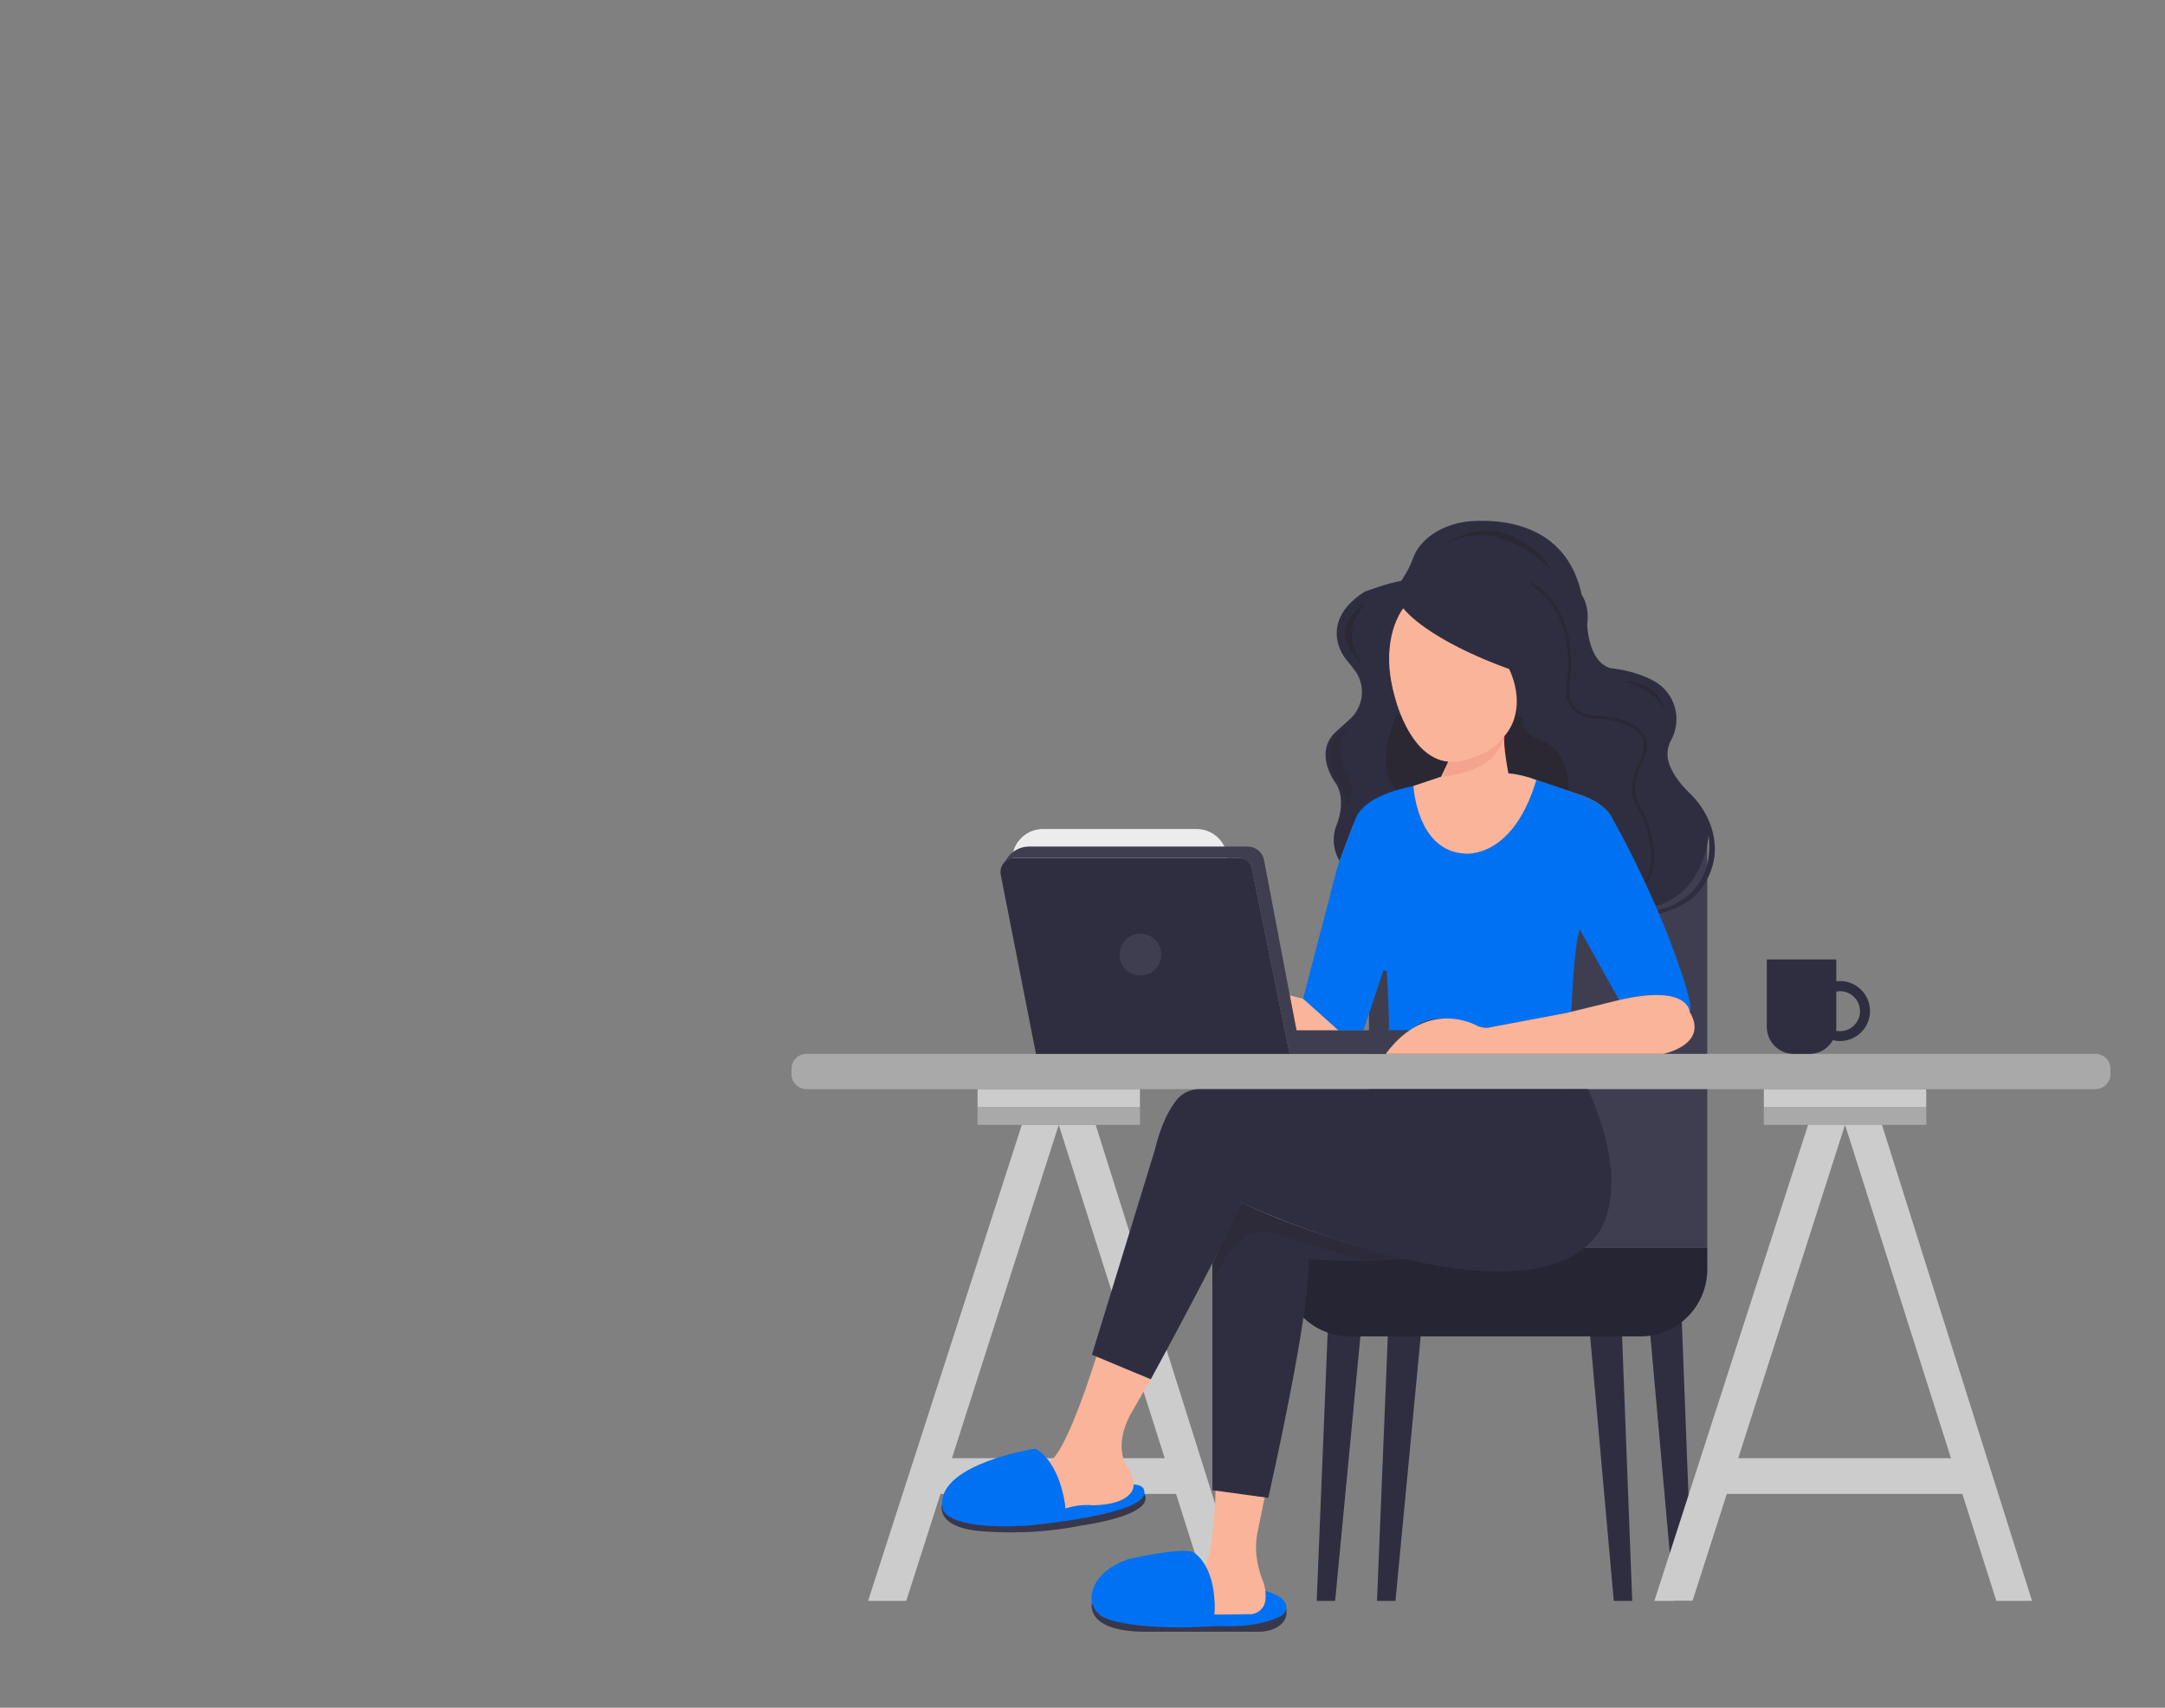 <svg width="866" height="683" viewBox="0 0 866 683" fill="none" xmlns="http://www.w3.org/2000/svg">
<rect x="0" y="0" width="866" height="683" fill="#808080" stroke="none"/>
<g clip-path="url(#clip0_1_2)">
<path d="M736 392.36C733.627 392.36 731.307 393.064 729.333 394.382C727.36 395.701 725.822 397.575 724.913 399.768C724.005 401.961 723.768 404.373 724.231 406.701C724.694 409.029 725.836 411.167 727.515 412.845C729.193 414.524 731.331 415.666 733.659 416.129C735.987 416.592 738.4 416.355 740.592 415.447C742.785 414.538 744.659 413 745.978 411.027C747.296 409.053 748 406.733 748 404.36C748 401.177 746.736 398.125 744.485 395.875C742.235 393.624 739.183 392.36 736 392.36ZM736 412.41C734.418 412.41 732.871 411.941 731.555 411.062C730.24 410.183 729.214 408.933 728.609 407.471C728.003 406.01 727.845 404.401 728.154 402.849C728.462 401.297 729.224 399.872 730.343 398.753C731.462 397.634 732.887 396.872 734.439 396.564C735.991 396.255 737.6 396.413 739.061 397.019C740.523 397.624 741.773 398.65 742.652 399.965C743.531 401.281 744 402.828 744 404.41C744 406.532 743.157 408.567 741.657 410.067C740.157 411.567 738.122 412.41 736 412.41Z" fill="#2F2E41"/>
<path d="M635.18 524.65L645.51 640.27H652.89L648.46 524.65H635.18Z" fill="#2F2E41"/>
<path d="M659.29 524.65L669.63 640.27H677.01L672.58 524.65H659.29Z" fill="#2F2E41"/>
<path d="M568.51 532.02L558.18 640.27H550.8L555.22 532.02H568.51Z" fill="#2F2E41"/>
<path d="M544.39 532.02L534.06 640.27H526.68L531.11 532.02H544.39Z" fill="#2F2E41"/>
<path d="M682.9 327.33H547.59V499.05H682.9V327.33Z" fill="#2F2E41"/>
<path opacity="0.08" d="M682.9 327.33H547.59V499.05H682.9V327.33Z" fill="white"/>
<path d="M408.74 449.85L347.23 640.27H362.49L423.5 449.85L484.02 640.27H498.29L438.26 449.85H408.74Z" fill="#CCCCCC"/>
<path d="M470.24 583.19H374.79L370.85 597.46H475.65L470.24 583.19Z" fill="#CCCCCC"/>
<path d="M514.49 643.45C515.2 648.13 512.03 650.45 509.17 651.59C507.357 652.281 505.43 652.62 503.49 652.59H459.35C433.35 652.92 436.81 640.79 436.81 640.79C436.81 640.79 437.62 647.31 449.17 648.72C449.17 648.72 468.17 651.91 481.5 650.08C481.5 650.11 510.39 651.8 514.49 643.45Z" fill="#3F3D56"/>
<path opacity="0.2" d="M514.49 643.45C515.2 648.13 512.03 650.45 509.17 651.59C507.357 652.281 505.43 652.62 503.49 652.59H459.35C433.35 652.92 436.81 640.79 436.81 640.79C436.81 640.79 437.62 647.31 449.17 648.72C449.17 648.72 468.17 651.91 481.5 650.08C481.5 650.11 510.39 651.8 514.49 643.45Z" fill="#231F20"/>
<path d="M376.85 601.5C376.85 601.5 373.52 611.4 394.21 612.5C407.243 613.441 420.344 612.6 433.15 610C433.15 610 462.15 606.1 457.77 597.51L451.84 600.18L409 609.39L376.85 601.5Z" fill="#3F3D56"/>
<path opacity="0.2" d="M376.85 601.5C376.85 601.5 373.52 611.4 394.21 612.5C407.243 613.441 420.344 612.6 433.15 610C433.15 610 462.15 606.1 457.77 597.51L451.84 600.18L409 609.39L376.85 601.5Z" fill="#231F20"/>
<path d="M438.54 542.51C438.54 542.51 426.47 582 419.46 584.69C419.46 584.69 425.14 591.69 426.14 603.38C426.14 603.38 431.63 601.72 435.36 601.98C437.268 602.143 439.187 602.117 441.09 601.9C447.66 601.04 458.7 597.9 450.67 586.2C450.67 586.2 445.33 578.85 452.01 566L460.32 551.62L438.54 542.51Z" fill="#F9B499"/>
<path d="M486.22 595.71C486.22 595.71 486.15 616.57 482.07 626.27C482.07 626.27 486.77 634.09 485.72 645.77L500.8 645.7C500.8 645.7 506.93 645.42 506.3 637.22C506.147 635.394 505.712 633.603 505.01 631.91C503.84 628.97 501.35 621.46 502.91 613.4L506.34 596.49L486.11 595L486.22 595.71Z" fill="#F9B499"/>
<path d="M478.57 356.33H417.23C413.943 356.327 410.792 355.02 408.468 352.695C406.145 350.369 404.84 347.217 404.84 343.93C404.84 340.644 406.145 337.493 408.469 335.169C410.792 332.845 413.944 331.54 417.23 331.54H478.57C480.2 331.535 481.816 331.851 483.324 332.472C484.832 333.092 486.202 334.004 487.357 335.155C488.512 336.306 489.428 337.673 490.053 339.179C490.678 340.685 491 342.3 491 343.93C491 345.561 490.678 347.176 490.053 348.682C489.428 350.189 488.512 351.557 487.357 352.709C486.203 353.861 484.832 354.773 483.324 355.395C481.817 356.016 480.201 356.334 478.57 356.33Z" fill="#ECECEC"/>
<path d="M535.81 344.3C534.504 342.113 533.727 339.653 533.54 337.113C533.352 334.573 533.76 332.025 534.73 329.67C535.921 326.718 536.486 323.551 536.39 320.37C536.351 318.071 535.761 315.814 534.67 313.79C534.67 313.79 526.57 303.67 532.21 295.11C532.826 294.213 533.548 293.394 534.36 292.67L539.6 287.92C539.6 287.92 539.82 287.75 540.17 287.42C542.801 284.946 544.423 281.586 544.724 277.988C545.025 274.389 543.983 270.806 541.8 267.93C541.03 266.93 540.08 265.71 538.91 264.32C537.301 262.452 536.099 260.269 535.38 257.91C533.83 252.65 533.97 244.21 545.78 236.69C545.78 236.69 555.46 233.02 560.47 232.35C560.47 232.35 560.77 231.85 561.24 231.14C562.879 228.662 564.221 226.001 565.24 223.21C566.3 220.21 568.87 215.88 575.13 212.34C579.308 210.037 583.948 208.698 588.71 208.42C600.64 207.63 626.63 209.33 632.71 238.02C632.71 238.02 635.89 241.86 634.88 249.87C634.88 249.87 635.22 264.72 644.23 267.23C644.23 267.23 654.09 268.02 661.97 272.58C665.855 274.857 668.709 278.549 669.933 282.883C671.158 287.217 670.659 291.856 668.54 295.83L668.47 295.97C667.711 297.315 667.231 298.799 667.059 300.333C666.887 301.867 667.027 303.421 667.47 304.9C668.47 308.14 670.82 312.37 675.87 317.24C679.349 320.553 682.077 324.573 683.87 329.03C686.55 335.83 687.69 345.35 680.59 355.34C680.59 355.34 676.03 362.58 663.51 365.41L663 364C663 364 686.44 360.14 683.44 334.11C683.44 334.11 681.8 357.16 662.27 362.33C662.27 362.33 650.27 336.44 644.72 326.93C644.72 326.93 642.22 321.26 632.2 317.93L614.51 311.93C610.922 310.535 607.161 309.636 603.33 309.26C603.33 309.26 600.83 298.58 601.66 294.41C601.66 294.41 605.5 289.41 605.84 286.8C605.84 286.8 607.66 275.16 603.26 267.75C603.26 267.75 571.46 256.19 561.26 243.34C561.26 243.34 556.59 249.34 555.75 262.2C554.91 275.06 563.1 303.09 579.28 304.59C579.28 304.59 577.28 309.76 576.45 310.59C576.45 310.59 557.75 316.93 554.92 317.76C554.92 317.76 545.55 319.45 541.04 330.47L535.81 344.3Z" fill="#2F2E41"/>
<path opacity="0.2" d="M538.44 323C538.44 323 543.11 317.82 539.44 309.81C539.44 309.81 532 299.3 539.64 290.81C539.64 290.81 530.03 294.64 532.1 304.99C532.572 307.251 533.534 309.382 534.92 311.23C537.467 314.604 538.717 318.781 538.44 323Z" fill="#231F20"/>
<path d="M581.3 304.73C581.3 304.73 591.3 304.81 601.68 294.43C601.394 297.524 601.586 300.644 602.25 303.68C602.25 303.68 589.61 313.7 581.3 304.73Z" stroke="#ED1C24" stroke-width="0.5" stroke-miterlimit="10"/>
<path opacity="0.37" d="M558.56 285.87C558.56 285.87 548.38 308.56 559.42 316.35L576.49 310.62L579.32 304.62C579.32 304.62 567.32 304.74 560.4 285.88C560.4 285.87 560.08 286.28 558.56 285.87Z" fill="#231F20"/>
<path opacity="0.37" d="M627.49 316.35C627.49 316.35 628.22 301.18 617.09 296.13C617.09 296.13 607.92 293.75 609.18 287.36C609.18 287.36 606.8 286.68 606.18 285.65C606.18 285.65 604.7 291.72 601.72 294.43C601.72 294.43 601.07 300.17 603.39 309.28C603.39 309.28 610.34 310 614.57 311.95L627.49 316.35Z" fill="#231F20"/>
<path d="M521.24 399.45L535.36 412.11H545.36L553.45 387.82L554.71 388.61C554.71 388.61 555.93 408.61 555.49 412.11H564.49C564.49 412.11 571.49 402.57 591.19 410.41C592.648 411.092 594.291 411.268 595.86 410.91L628.57 404.74C628.57 404.74 629.46 378.37 631.91 371.74L647.69 400C647.69 400 673.17 393.11 675.84 404.68C675.84 404.68 679.06 405.12 667.05 373.75C667.05 373.75 657.15 348.6 644.74 327.02C644.74 327.02 642.62 321.54 632.22 318.02C632.22 318.02 607.86 309.02 603.35 309.34L565.35 314.42C565.35 314.42 546.27 317.42 542.35 327.17L536.19 343.29C535.519 345.058 534.941 346.861 534.46 348.69L521.24 399.45Z" fill="#0071F2"/>
<path d="M515.83 398.06L518.63 412.11H535.36L521.24 399.45L515.83 398.06Z" fill="#F9B499"/>
<path d="M513.15 499.05H682.91V507.63C682.91 511.156 682.215 514.647 680.866 517.905C679.517 521.163 677.539 524.123 675.046 526.616C672.553 529.109 669.593 531.087 666.335 532.436C663.077 533.785 659.586 534.48 656.06 534.48H540C532.879 534.48 526.05 531.651 521.014 526.616C515.979 521.58 513.15 514.751 513.15 507.63V499.05Z" fill="#2F2E41"/>
<path opacity="0.2" d="M513.15 499.05H682.91V507.63C682.91 511.156 682.215 514.647 680.866 517.905C679.517 521.163 677.539 524.123 675.046 526.616C672.553 529.109 669.593 531.087 666.335 532.436C663.077 533.785 659.586 534.48 656.06 534.48H540C532.879 534.48 526.05 531.651 521.014 526.616C515.979 521.58 513.15 514.751 513.15 507.63V499.05Z" fill="black"/>
<path d="M770.49 435.58H705.54V449.85H770.49V435.58Z" fill="#CCCCCC"/>
<path opacity="0.2" d="M770.49 442.71H705.54V449.84H770.49V442.71Z" fill="#231F20"/>
<path d="M723.25 449.85L661.75 640.27H677.01L738.01 449.85L798.54 640.27H812.81L752.78 449.85H723.25Z" fill="#CCCCCC"/>
<path d="M784.76 583.19H689.3L685.37 597.46H790.17L784.76 583.19Z" fill="#CCCCCC"/>
<path d="M455.97 435.58H391.02V449.85H455.97V435.58Z" fill="#CCCCCC"/>
<path opacity="0.2" d="M455.97 442.71H391.02V449.84H455.97V442.71Z" fill="#231F20"/>
<path d="M838.16 421.49H322.61C319.291 421.49 316.6 424.181 316.6 427.5V429.56C316.6 432.879 319.291 435.57 322.61 435.57H838.16C841.479 435.57 844.17 432.879 844.17 429.56V427.5C844.17 424.181 841.479 421.49 838.16 421.49Z" fill="#CCCCCC"/>
<path opacity="0.2" d="M838.16 421.49H322.61C319.291 421.49 316.6 424.181 316.6 427.5V429.56C316.6 432.879 319.291 435.57 322.61 435.57H838.16C841.479 435.57 844.17 432.879 844.17 429.56V427.5C844.17 424.181 841.479 421.49 838.16 421.49Z" fill="#231F20"/>
<path d="M436.78 541.78L460.32 551.62C460.32 551.62 491.32 494.87 496.52 480.97C496.52 480.97 606.04 531.97 637.75 495.25C637.75 495.25 654.64 479.04 635.18 435.58H479.8C478.043 435.571 476.307 435.958 474.72 436.711C473.132 437.464 471.735 438.564 470.63 439.93C467.83 443.44 464.37 449.61 461.85 460.2L436.78 541.78Z" fill="#2F2E41"/>
<path d="M507.31 599.06C507.31 599.06 524.93 521.61 523.31 503.59C536.269 504.556 549.281 504.556 562.24 503.59C562.24 503.59 525.24 494.73 496.56 480.97L484.96 505.26V596L507.31 599.06Z" fill="#2F2E41"/>
<g opacity="0.2">
<path d="M485.15 505.3L484.69 505.23L484.95 503.36L485.42 503.43L485.15 505.3ZM485.68 501.56L485.21 501.49L485.48 499.62L485.94 499.69L485.68 501.56ZM486.21 497.82L485.74 497.75L486 495.88L486.47 495.95L486.21 497.82ZM486.73 494.08L486.26 494.01L486.53 492.14L486.99 492.21L486.73 494.08ZM487.26 490.34L486.79 490.27L487.05 488.4L487.52 488.47L487.26 490.34ZM487.78 486.6L487.32 486.53L487.58 484.67L488.05 484.73L487.78 486.6ZM488.31 482.87L487.85 482.79C487.94 482.17 488.05 481.55 488.16 480.93L488.63 481.01C488.51 481.63 488.41 482.25 488.31 482.87ZM489 479.17L488.54 479.07C488.68 478.45 488.82 477.84 488.98 477.22L489.44 477.34C489.28 478 489.14 478.56 489 479.17ZM489.95 475.53L489.49 475.4C489.65 474.87 489.82 474.4 490 473.83L490.08 473.59L490.52 473.75L490.44 473.98C490.27 474.5 490.1 475 490 475.53H489.95ZM604.6 473.06H603.21V472.59H605.09V473.06H604.6ZM607 473.06V472.59L608.88 472.49V472.96L607 473.06ZM601.32 473.06L599.43 472.96V472.49L601.31 472.59L601.32 473.06ZM610.78 472.82V472.35C611.42 472.28 612.05 472.2 612.64 472.11L612.71 472.58C612.06 472.6 611.43 472.68 610.78 472.75V472.82ZM597.53 472.77L595.67 472.45L595.75 471.99L597.61 472.31L597.53 472.77ZM614.53 472.25L614.44 471.78C615.06 471.66 615.68 471.52 616.26 471.36L616.38 471.82C615.79 471.9 615.16 472.05 614.53 472.18V472.25ZM593.81 472.13L591.95 471.81L592.03 471.35L593.89 471.67L593.81 472.13ZM491.17 472L490.73 471.83C490.97 471.22 491.21 470.64 491.46 470.08L491.89 470.27C491.65 470.8 491.41 471.38 491.17 472ZM590.09 471.45L588.23 471.13L588.31 470.66L590.17 470.98L590.09 471.45ZM618.2 471.23L618.05 470.78C618.65 470.58 619.24 470.36 619.8 470.12L619.98 470.56C619.41 470.78 618.82 471 618.2 471.21V471.23ZM586.36 470.81L584.5 470.49L584.58 470.02L586.44 470.34L586.36 470.81ZM582.64 470.17L580.78 469.85L580.86 469.38L582.72 469.7L582.64 470.17ZM621.71 469.74L621.48 469.32C622.031 469.015 622.565 468.681 623.08 468.32L623.34 468.71C622.814 469.075 622.27 469.412 621.71 469.72V469.74ZM578.92 469.53L577.06 469.21L577.14 468.75L579 469L578.92 469.53ZM575.2 468.89L573.34 468.57L573.42 468.11L575.28 468.43L575.2 468.89ZM492.68 468.57L492.26 468.36C492.54 467.78 492.84 467.22 493.15 466.68L493.56 466.92C493.26 467.42 493 468 492.68 468.55V468.57ZM571.48 468.25L569.62 467.93L569.7 467.47L571.56 467.79L571.48 468.25ZM567.76 467.61L565.9 467.29L565.98 466.83L567.84 467.15L567.76 467.61ZM624.86 467.61L624.55 467.26C625.018 466.852 625.462 466.418 625.88 465.96L626.23 466.27C625.802 466.733 625.344 467.167 624.86 467.57V467.61ZM564 467L562.14 466.69L562.22 466.22L564.08 466.54L564 467ZM560.28 466.37L558.41 466.05L558.49 465.58L560.36 465.9L560.28 466.37ZM556.55 465.73L554.69 465.41L554.77 464.94L556.63 465.26L556.55 465.73ZM494.49 465.35L494.1 465.09C494.45 464.55 494.82 464.03 495.19 463.53L495.57 463.82C495.24 464.25 494.88 464.77 494.53 465.3L494.49 465.35ZM552.83 465.09L550.97 464.77L551.05 464.3L552.91 464.62L552.83 465.09ZM627.37 464.77L626.98 464.51C627.321 463.995 627.631 463.461 627.91 462.91L628.33 463.12C628.058 463.673 627.751 464.207 627.41 464.72L627.37 464.77ZM549.11 464.45L547.25 464.13L547.33 463.67L549.19 463.99L549.11 464.45ZM545.39 463.81L543.53 463.49L543.61 463.03L545.47 463.35L545.39 463.81ZM541.67 463.17L539.81 462.85L539.89 462.39L541.75 462.71L541.67 463.17ZM537.95 462.53L536.09 462.21L536.17 461.75L538.03 462.07L537.95 462.53ZM496.76 462.38L496.41 462.07C496.84 461.59 497.29 461.13 497.75 460.71L498.07 461.06C497.626 461.462 497.202 461.886 496.8 462.33L496.76 462.38ZM534.23 461.89L532.37 461.58L532.45 461.11L534.31 461.43L534.23 461.89ZM629.06 461.34L628.62 461.19C628.817 460.603 628.981 460.006 629.11 459.4L629.57 459.5C629.445 460.104 629.288 460.702 629.1 461.29L629.06 461.34ZM530.51 461.26L528.64 460.94L528.72 460.47L530.59 460.79L530.51 461.26ZM526.78 460.62L524.92 460.3L525 459.83L526.86 460.15L526.78 460.62ZM523.06 459.98L521.2 459.66L521.28 459.2L523.14 459.51L523.06 459.98ZM499.51 459.88L499.23 459.5C499.744 459.132 500.282 458.798 500.84 458.5L501.07 458.91C500.544 459.184 500.036 459.491 499.55 459.83L499.51 459.88ZM519.34 459.34L517.48 459.02L517.56 458.56L519.42 458.88L519.34 459.34ZM515.62 458.7L513.76 458.38L513.84 457.92L515.7 458.24L515.62 458.7ZM502.79 458L502.62 457.56C503.218 457.328 503.833 457.144 504.46 457.01L504.56 457.47C503.958 457.604 503.366 457.781 502.79 458ZM511.94 458L510.08 457.68L510.16 457.22L512.02 457.54L511.94 458ZM629.94 457.55L629.47 457.5C629.538 456.882 629.574 456.261 629.58 455.64H630C630 456.31 630 457 629.91 457.56L629.94 457.55ZM508.25 457.36H508.13C507.565 457.265 506.992 457.235 506.42 457.27V456.8C507.028 456.765 507.639 456.799 508.24 456.9H508.35L508.25 457.36ZM629.54 453.77C629.54 453.17 629.44 452.54 629.36 451.91L629.83 451.85C629.91 452.49 629.97 453.13 630.01 453.74L629.54 453.77ZM629.06 450.06C628.94 449.46 628.81 448.84 628.66 448.23L629.12 448.11C629.27 448.74 629.41 449.36 629.52 449.97L629.06 450.06ZM628.17 446.41C627.99 445.8 627.79 445.2 627.6 444.62L628.04 444.47C628.24 445.06 628.44 445.66 628.62 446.28L628.17 446.41ZM626.95 442.85C626.72 442.24 626.48 441.66 626.25 441.11L626.68 440.92C626.92 441.48 627.16 442.07 627.39 442.68L626.95 442.85ZM625.48 439.39C625.18 438.76 624.9 438.19 624.65 437.7L625.07 437.49C625.33 437.98 625.61 438.55 625.91 439.19L625.48 439.39ZM623.76 436.04L623.56 435.69L623.76 435.57V435.33C623.9 435.33 623.9 435.33 624.17 435.81L623.76 436.04Z" fill="#231F20"/>
</g>
<path opacity="0.2" d="M484.92 514.38C484.92 514.38 492.67 488.15 509.8 493.6L546.3 504.32L562.2 503.59C562.2 503.59 543.2 500.74 496.52 480.97L484.92 505.26V514.38Z" fill="#231F20"/>
<path d="M415.3 580C415.001 579.778 414.659 579.619 414.296 579.533C413.934 579.447 413.557 579.436 413.19 579.5C406.68 580.67 373.77 587.39 377.08 603.34C377.08 603.34 377.41 612.02 410.62 610.19C410.62 610.19 460.68 605.85 457.68 596.19C457.68 596.19 457.81 594.02 453.47 593.67C453.47 593.67 454.42 601.84 437.05 602.04C433.361 601.718 429.646 602.168 426.14 603.36C426.14 603.36 425.1 587.23 415.3 580Z" fill="#0071F2"/>
<path d="M436.75 637.46C437.56 633 440.85 627.29 451.34 623.58C451.34 623.58 475.08 618.1 477.98 621.25C477.98 621.25 486.93 626.89 485.72 645.77L499.53 645.58C500.596 645.659 501.665 645.46 502.63 645C504.02 644.19 506.92 642.7 506.2 636.29C506.2 636.29 515.4 638.43 514.49 643.45C514.353 644.115 514.062 644.738 513.64 645.27C513.218 645.801 512.677 646.226 512.06 646.51C508.98 648.01 500.7 651.18 487.06 650.28C487.06 650.28 456.39 652.81 442.21 647.17C440.317 646.433 438.739 645.062 437.743 643.292C436.747 641.521 436.396 639.46 436.75 637.46Z" fill="#0071F2"/>
<path d="M414.39 421.49L400.3 349.86C400.139 349.043 400.161 348.2 400.364 347.393C400.568 346.585 400.947 345.833 401.476 345.189C402.005 344.546 402.669 344.028 403.422 343.672C404.175 343.315 404.997 343.131 405.83 343.13H495.73C496.904 343.126 498.043 343.529 498.954 344.269C499.865 345.008 500.492 346.041 500.73 347.19L515.85 421.49H414.39Z" fill="#2F2E41"/>
<path d="M411.6 338.58H499.11C500.646 338.58 502.134 339.115 503.318 340.093C504.503 341.072 505.309 342.432 505.6 343.94L518.6 412.11H564.44C564.44 412.11 561.76 412.16 554.26 421.49H515.83L500.71 347.19C500.71 347.19 500.01 341.87 492 343.13H405.83C404.741 343.154 403.681 343.484 402.77 344.081C401.86 344.679 401.135 345.521 400.68 346.51L402.87 343.24C403.829 341.804 405.127 340.628 406.65 339.815C408.173 339.002 409.874 338.578 411.6 338.58Z" fill="#2F2E41"/>
<path opacity="0.08" d="M411.6 338.58H499.11C500.646 338.58 502.134 339.115 503.318 340.093C504.503 341.072 505.309 342.432 505.6 343.94L518.6 412.11H564.44C564.44 412.11 561.76 412.16 554.26 421.49H515.83L500.71 347.19C500.71 347.19 500.01 341.87 492 343.13H405.83C404.741 343.154 403.681 343.484 402.77 344.081C401.86 344.679 401.135 345.521 400.68 346.51L402.87 343.24C403.829 341.804 405.127 340.628 406.65 339.815C408.173 339.002 409.874 338.578 411.6 338.58Z" fill="white"/>
<path opacity="0.08" d="M456.18 390.11C460.786 390.11 464.52 386.376 464.52 381.77C464.52 377.164 460.786 373.43 456.18 373.43C451.574 373.43 447.84 377.164 447.84 381.77C447.84 386.376 451.574 390.11 456.18 390.11Z" fill="white"/>
<path d="M706.72 383.71H734.53V410.71C734.53 413.572 733.393 416.316 731.37 418.34C729.346 420.363 726.602 421.5 723.74 421.5H717.51C714.648 421.5 711.904 420.363 709.88 418.34C707.857 416.316 706.72 413.572 706.72 410.71V383.71Z" fill="#2F2E41"/>
<path d="M565.39 314.36C565.39 314.36 566.64 340.15 585.66 341.36C585.66 341.36 604.86 344.2 614.53 311.99C610.948 310.577 607.184 309.678 603.35 309.32C603.35 309.32 601.18 298.32 601.68 293.69L580.1 303.15L576.49 310.66L565.39 314.36Z" fill="#F9B499"/>
<path opacity="0.37" d="M545 265.48C545 265.48 534.57 253.61 546.26 241.57C546.22 241.57 528.78 250.74 545 265.48Z" fill="#231F20"/>
<path opacity="0.37" d="M622.47 229.87C622.47 229.87 599 202.46 575 219.8C575 219.8 599.46 197.33 622.47 229.87Z" fill="#231F20"/>
<path opacity="0.37" d="M649.09 272.54C649.09 272.54 660.82 274.65 665.81 283.77C665.81 283.77 663.79 272.54 649.09 272.54Z" fill="#231F20"/>
<g opacity="0.37">
<path d="M658.66 353.2L657.66 352.45C663.45 344.65 658.66 330.97 656.36 325.45C655.846 324.299 655.226 323.198 654.51 322.16C649.93 315.16 655.51 304.86 655.71 304.43C657.8 300.52 658.09 297.21 656.58 294.57C652.83 288.05 639.35 287.45 639.22 287.45C634.07 287.31 630.4 285.76 628.3 282.86C625.19 278.54 626.69 272.8 626.89 272.11C630.01 242.47 612.26 234.11 612.08 234.04L612.59 232.89C612.78 232.97 631.38 241.66 628.14 272.3V272.42C628.14 272.47 626.47 278.14 629.36 282.13C631.21 284.7 634.55 286.06 639.29 286.19C639.88 286.19 653.61 286.83 657.7 293.95C659.44 296.95 659.15 300.71 656.85 305.03C656.79 305.13 651.43 315.1 655.6 321.47C656.368 322.572 657.037 323.74 657.6 324.96C659.91 330.68 664.84 344.88 658.66 353.2Z" fill="#231F20"/>
</g>
<path d="M554.29 421.49H665.34C665.34 421.49 683.78 417.81 675.84 404.63C675.84 404.63 675.59 393.52 647.69 399.95L626.69 405.09L595.83 410.91C595.83 410.91 594.18 411.51 591.16 410.41C591.17 410.41 571.32 398.53 554.29 421.49Z" fill="#F9B499"/>
<path d="M576.49 310.62L579.32 304.62C579.32 304.62 597.14 303.98 601.68 293.62C601.68 293.65 601.4 308.27 576.49 310.62Z" fill="#F4A48E"/>
<path d="M561.3 243.36C561.3 243.36 551.58 254.92 557.68 277.68C557.68 277.68 563.3 303.11 579.32 304.61C579.32 304.61 589.5 306.61 601.68 294.43C601.68 294.43 611.53 284.92 603.68 267.56C603.69 267.56 573.48 257.38 561.3 243.36Z" fill="#F9B499"/>
</g>
<defs>
<clipPath id="clip0_1_2">
<rect width="866" height="683" fill="white"/>
</clipPath>
</defs>
</svg>
